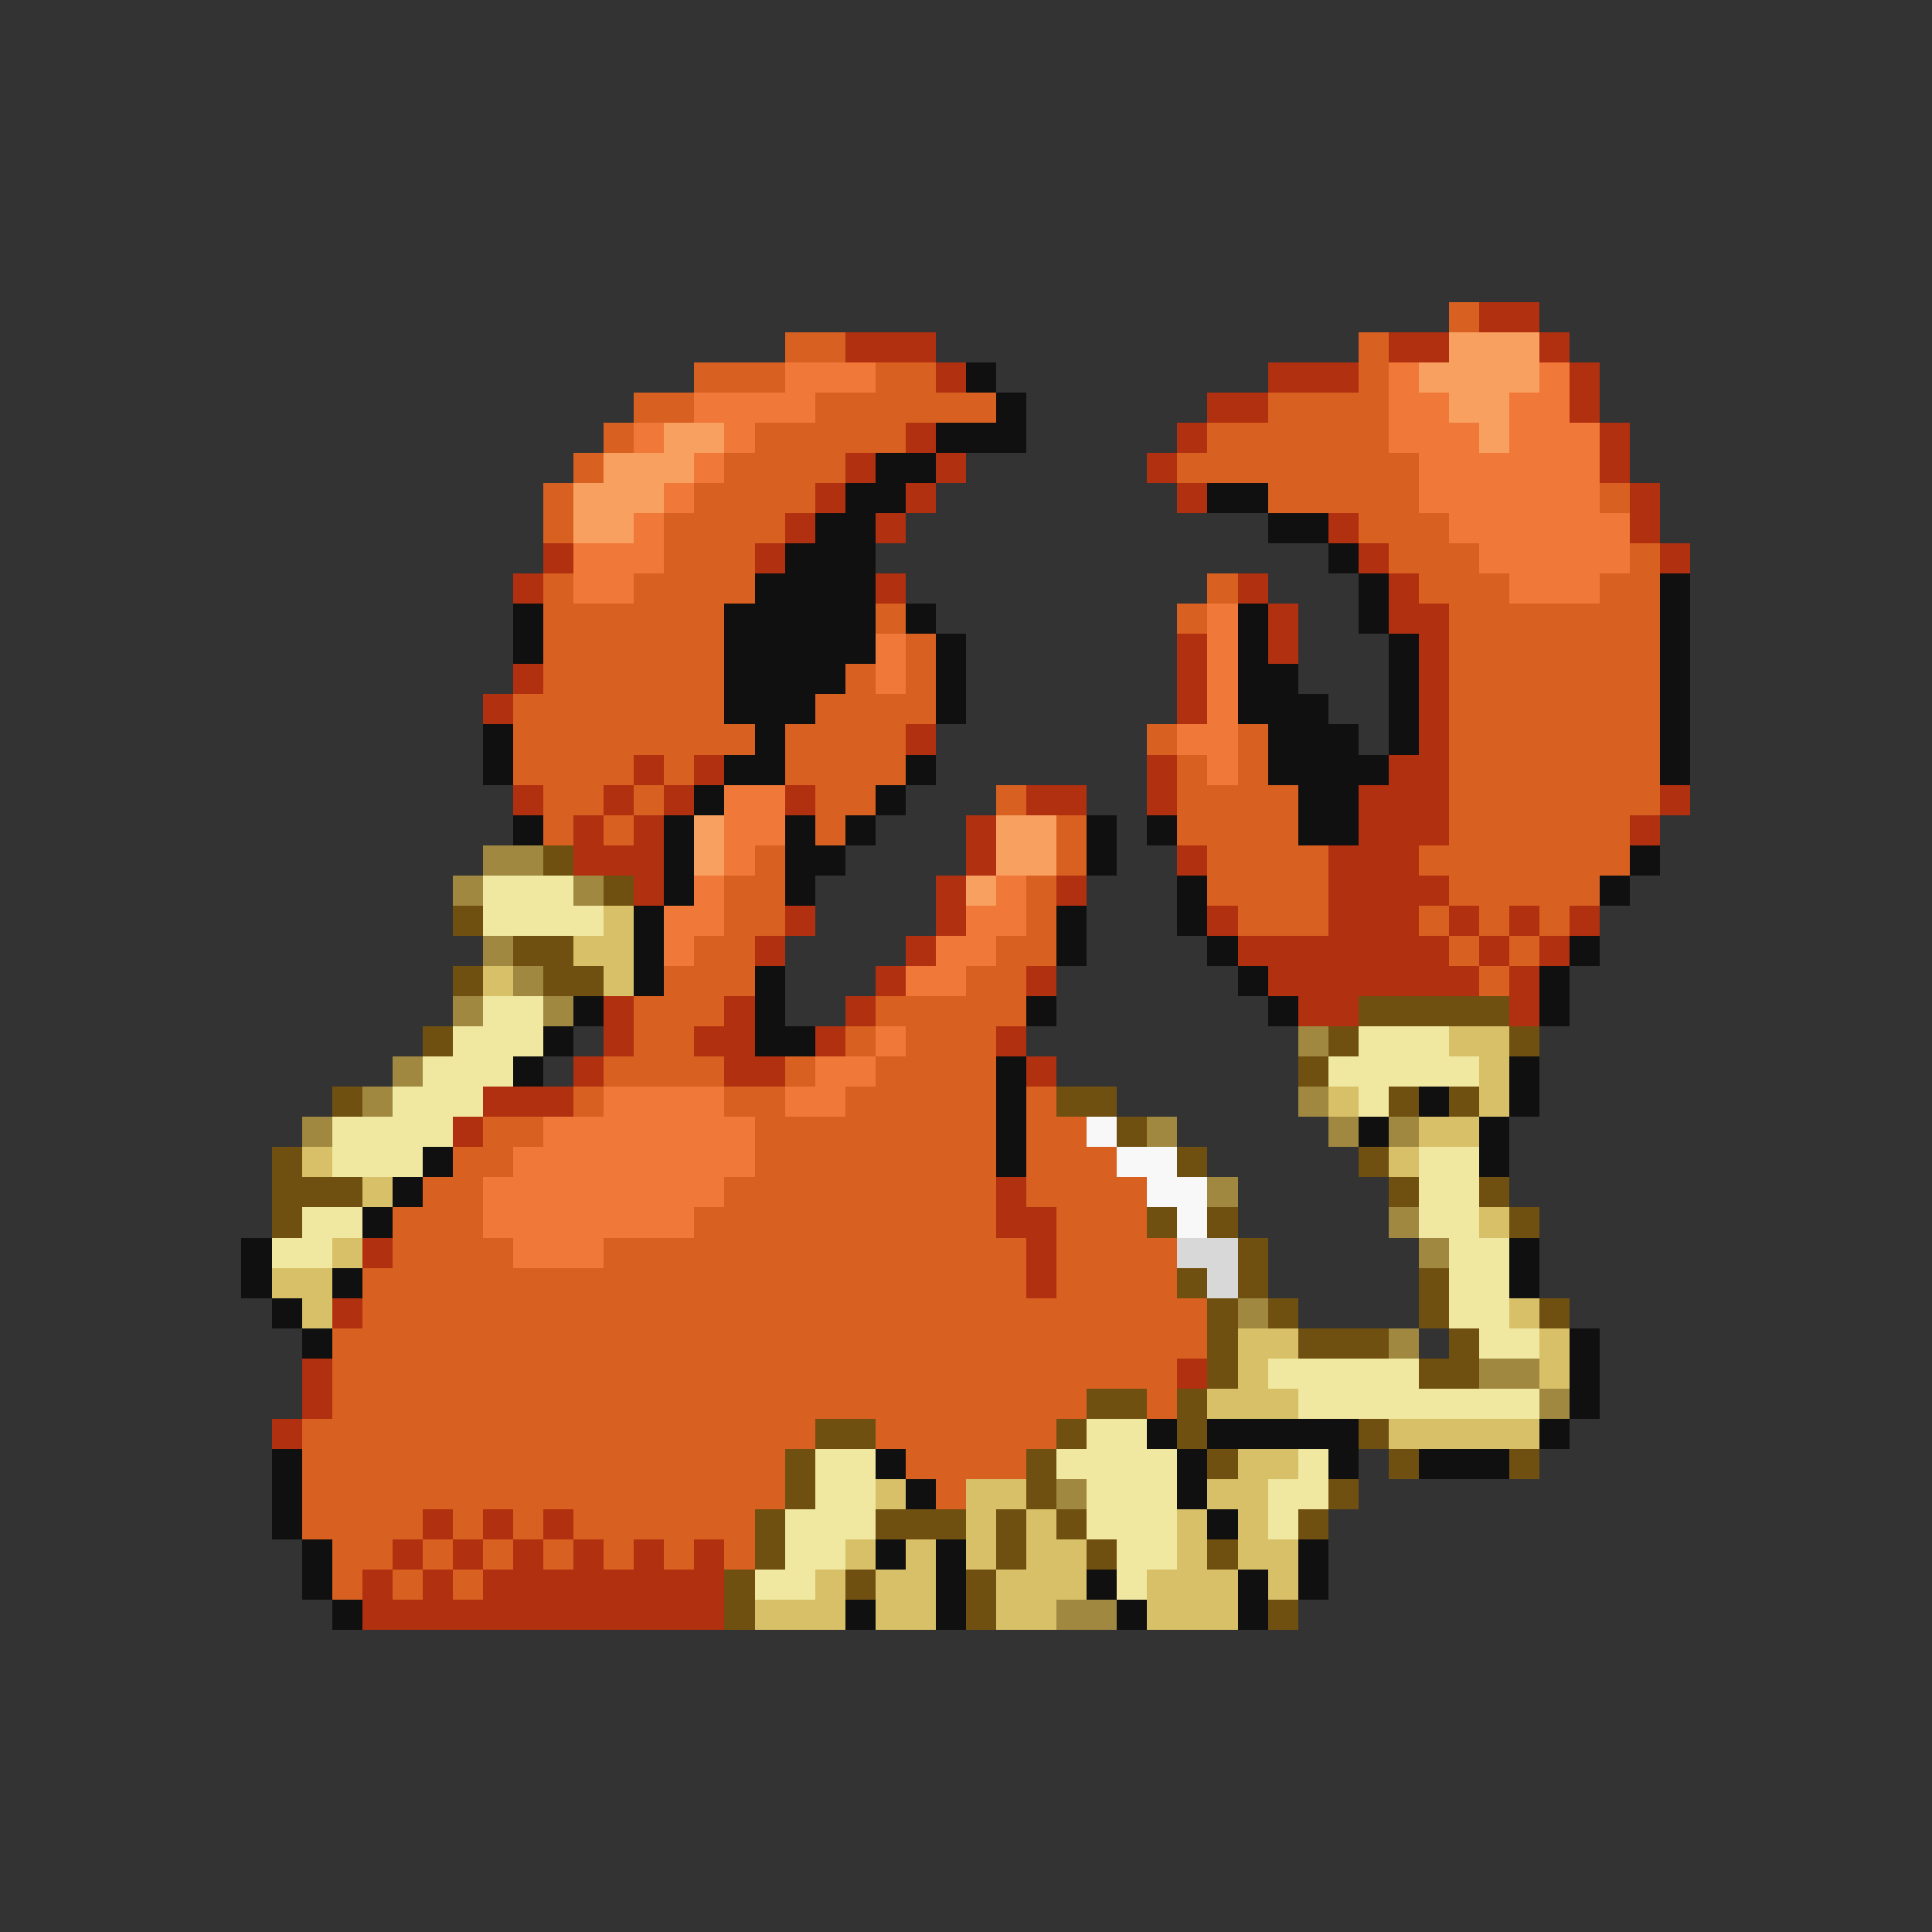 <svg xmlns="http://www.w3.org/2000/svg" viewBox="0 -0.5 64 64" shape-rendering="crispEdges">
<rect x="0" y="-0.5" width="64" height="64" fill="#333333" stroke="none"/>
<path stroke="#d86020" d="M48 10h1M26 11h2M45 11h1M23 12h3M29 12h2M45 12h1M21 13h2M27 13h6M42 13h4M20 14h1M25 14h5M40 14h6M19 15h1M24 15h4M39 15h8M18 16h1M23 16h4M42 16h5M53 16h1M18 17h1M22 17h4M45 17h3M22 18h3M46 18h3M54 18h1M18 19h1M21 19h4M40 19h1M47 19h3M53 19h2M18 20h6M29 20h1M39 20h1M48 20h7M18 21h6M30 21h1M48 21h7M18 22h6M28 22h1M30 22h1M48 22h7M17 23h7M27 23h4M48 23h7M17 24h8M26 24h4M38 24h1M41 24h1M48 24h7M17 25h4M22 25h1M26 25h4M39 25h1M41 25h1M48 25h7M18 26h2M21 26h1M27 26h2M33 26h1M39 26h4M48 26h7M18 27h1M20 27h1M27 27h1M35 27h1M39 27h4M48 27h6M25 28h1M35 28h1M40 28h4M47 28h7M24 29h2M34 29h1M40 29h4M48 29h5M24 30h2M34 30h1M41 30h3M47 30h1M49 30h1M51 30h1M23 31h2M33 31h2M48 31h1M50 31h1M22 32h3M32 32h2M49 32h1M21 33h3M29 33h5M21 34h2M28 34h1M30 34h3M20 35h4M26 35h1M29 35h4M19 36h1M24 36h2M28 36h5M34 36h1M16 37h2M25 37h8M34 37h2M15 38h2M25 38h8M34 38h3M14 39h2M24 39h9M34 39h4M13 40h3M23 40h10M35 40h3M13 41h4M20 41h14M35 41h4M12 42h22M35 42h4M12 43h28M11 44h29M11 45h28M11 46h25M38 46h1M10 47h17M29 47h6M10 48h16M30 48h4M10 49h16M31 49h1M10 50h4M15 50h1M17 50h1M19 50h6M11 51h2M14 51h1M16 51h1M18 51h1M20 51h1M22 51h1M24 51h1M11 52h1M13 52h1M15 52h1" />
<path stroke="#b03010" d="M49 10h2M28 11h3M46 11h2M51 11h1M31 12h1M42 12h3M52 12h1M40 13h2M52 13h1M30 14h1M39 14h1M53 14h1M28 15h1M31 15h1M38 15h1M53 15h1M27 16h1M30 16h1M39 16h1M54 16h1M26 17h1M29 17h1M44 17h1M54 17h1M18 18h1M25 18h1M45 18h1M55 18h1M17 19h1M29 19h1M41 19h1M46 19h1M42 20h1M46 20h2M39 21h1M42 21h1M47 21h1M17 22h1M39 22h1M47 22h1M16 23h1M39 23h1M47 23h1M30 24h1M47 24h1M21 25h1M23 25h1M38 25h1M46 25h2M17 26h1M20 26h1M22 26h1M26 26h1M34 26h2M38 26h1M45 26h3M55 26h1M19 27h1M21 27h1M32 27h1M45 27h3M54 27h1M19 28h3M32 28h1M39 28h1M44 28h3M21 29h1M31 29h1M35 29h1M44 29h4M26 30h1M31 30h1M40 30h1M44 30h3M48 30h1M50 30h1M52 30h1M25 31h1M30 31h1M41 31h7M49 31h1M51 31h1M29 32h1M34 32h1M42 32h7M50 32h1M20 33h1M24 33h1M28 33h1M43 33h2M50 33h1M20 34h1M23 34h2M27 34h1M33 34h1M19 35h1M24 35h2M34 35h1M16 36h3M15 37h1M33 39h1M33 40h2M12 41h1M34 41h1M34 42h1M11 43h1M10 45h1M39 45h1M10 46h1M9 47h1M14 50h1M16 50h1M18 50h1M13 51h1M15 51h1M17 51h1M19 51h1M21 51h1M23 51h1M12 52h1M14 52h1M16 52h8M12 53h12" />
<path stroke="#f8a060" d="M48 11h3M47 12h4M48 13h2M22 14h2M49 14h1M20 15h3M19 16h3M19 17h2M23 27h1M33 27h2M23 28h1M33 28h2M32 29h1" />
<path stroke="#f07838" d="M26 12h3M46 12h1M51 12h1M23 13h4M46 13h2M50 13h2M21 14h1M24 14h1M46 14h3M50 14h3M23 15h1M47 15h6M22 16h1M47 16h6M21 17h1M48 17h6M19 18h3M49 18h5M19 19h2M50 19h3M40 20h1M29 21h1M40 21h1M29 22h1M40 22h1M40 23h1M39 24h2M40 25h1M24 26h2M24 27h2M24 28h1M23 29h1M33 29h1M22 30h2M32 30h2M22 31h1M31 31h2M30 32h2M29 34h1M27 35h2M20 36h4M26 36h2M18 37h7M17 38h8M16 39h8M16 40h7M17 41h3" />
<path stroke="#101010" d="M32 12h1M33 13h1M31 14h3M29 15h2M28 16h2M40 16h2M27 17h2M42 17h2M26 18h3M44 18h1M25 19h4M45 19h1M55 19h1M17 20h1M24 20h5M30 20h1M41 20h1M45 20h1M55 20h1M17 21h1M24 21h5M31 21h1M41 21h1M46 21h1M55 21h1M24 22h4M31 22h1M41 22h2M46 22h1M55 22h1M24 23h3M31 23h1M41 23h3M46 23h1M55 23h1M16 24h1M25 24h1M42 24h3M46 24h1M55 24h1M16 25h1M24 25h2M30 25h1M42 25h4M55 25h1M23 26h1M29 26h1M43 26h2M17 27h1M22 27h1M26 27h1M28 27h1M36 27h1M38 27h1M43 27h2M22 28h1M26 28h2M36 28h1M54 28h1M22 29h1M26 29h1M39 29h1M53 29h1M21 30h1M35 30h1M39 30h1M21 31h1M35 31h1M40 31h1M52 31h1M21 32h1M25 32h1M41 32h1M51 32h1M19 33h1M25 33h1M34 33h1M42 33h1M51 33h1M18 34h1M25 34h2M17 35h1M33 35h1M50 35h1M33 36h1M47 36h1M50 36h1M33 37h1M45 37h1M49 37h1M14 38h1M33 38h1M49 38h1M13 39h1M12 40h1M8 41h1M50 41h1M8 42h1M11 42h1M50 42h1M9 43h1M10 44h1M52 44h1M52 45h1M52 46h1M38 47h1M40 47h5M51 47h1M9 48h1M29 48h1M39 48h1M44 48h1M47 48h3M9 49h1M30 49h1M39 49h1M9 50h1M40 50h1M10 51h1M29 51h1M31 51h1M43 51h1M10 52h1M31 52h1M36 52h1M41 52h1M43 52h1M11 53h1M28 53h1M31 53h1M37 53h1M41 53h1" />
<path stroke="#a08840" d="M16 28h2M15 29h1M19 29h1M16 31h1M17 32h1M15 33h1M18 33h1M43 34h1M13 35h1M12 36h1M43 36h1M10 37h1M38 37h1M44 37h1M46 37h1M40 39h1M46 40h1M47 41h1M41 43h1M46 44h1M49 45h2M51 46h1M35 49h1M35 53h2" />
<path stroke="#705010" d="M18 28h1M20 29h1M15 30h1M17 31h2M15 32h1M18 32h2M45 33h5M14 34h1M44 34h1M50 34h1M43 35h1M11 36h1M35 36h2M46 36h1M48 36h1M37 37h1M9 38h1M39 38h1M45 38h1M9 39h3M46 39h1M49 39h1M9 40h1M38 40h1M40 40h1M50 40h1M41 41h1M39 42h1M41 42h1M47 42h1M40 43h1M42 43h1M47 43h1M51 43h1M40 44h1M43 44h3M48 44h1M40 45h1M47 45h2M36 46h2M39 46h1M27 47h2M35 47h1M39 47h1M45 47h1M26 48h1M34 48h1M40 48h1M46 48h1M50 48h1M26 49h1M34 49h1M44 49h1M25 50h1M29 50h3M33 50h1M35 50h1M43 50h1M25 51h1M33 51h1M36 51h1M40 51h1M24 52h1M28 52h1M32 52h1M24 53h1M32 53h1M42 53h1" />
<path stroke="#f0e8a0" d="M16 29h3M16 30h4M16 33h2M15 34h3M45 34h3M14 35h3M44 35h5M13 36h3M45 36h1M11 37h4M11 38h3M47 38h2M47 39h2M10 40h2M47 40h2M9 41h2M48 41h2M48 42h2M48 43h2M49 44h2M42 45h5M43 46h8M36 47h2M27 48h2M35 48h4M43 48h1M27 49h2M36 49h3M42 49h2M26 50h3M36 50h3M42 50h1M26 51h2M37 51h2M25 52h2M37 52h1" />
<path stroke="#d8c068" d="M20 30h1M19 31h2M16 32h1M20 32h1M48 34h2M49 35h1M44 36h1M49 36h1M47 37h2M10 38h1M46 38h1M12 39h1M49 40h1M11 41h1M9 42h2M10 43h1M50 43h1M41 44h2M51 44h1M41 45h1M51 45h1M40 46h3M46 47h5M41 48h2M29 49h1M32 49h2M40 49h2M32 50h1M34 50h1M39 50h1M41 50h1M28 51h1M30 51h1M32 51h1M34 51h2M39 51h1M41 51h2M27 52h1M29 52h2M33 52h3M38 52h3M42 52h1M25 53h3M29 53h2M33 53h2M38 53h3" />
<path stroke="#f8f8f8" d="M36 37h1M37 38h2M38 39h2M39 40h1" />
<path stroke="#d8d8d8" d="M39 41h2M40 42h1" />
</svg>